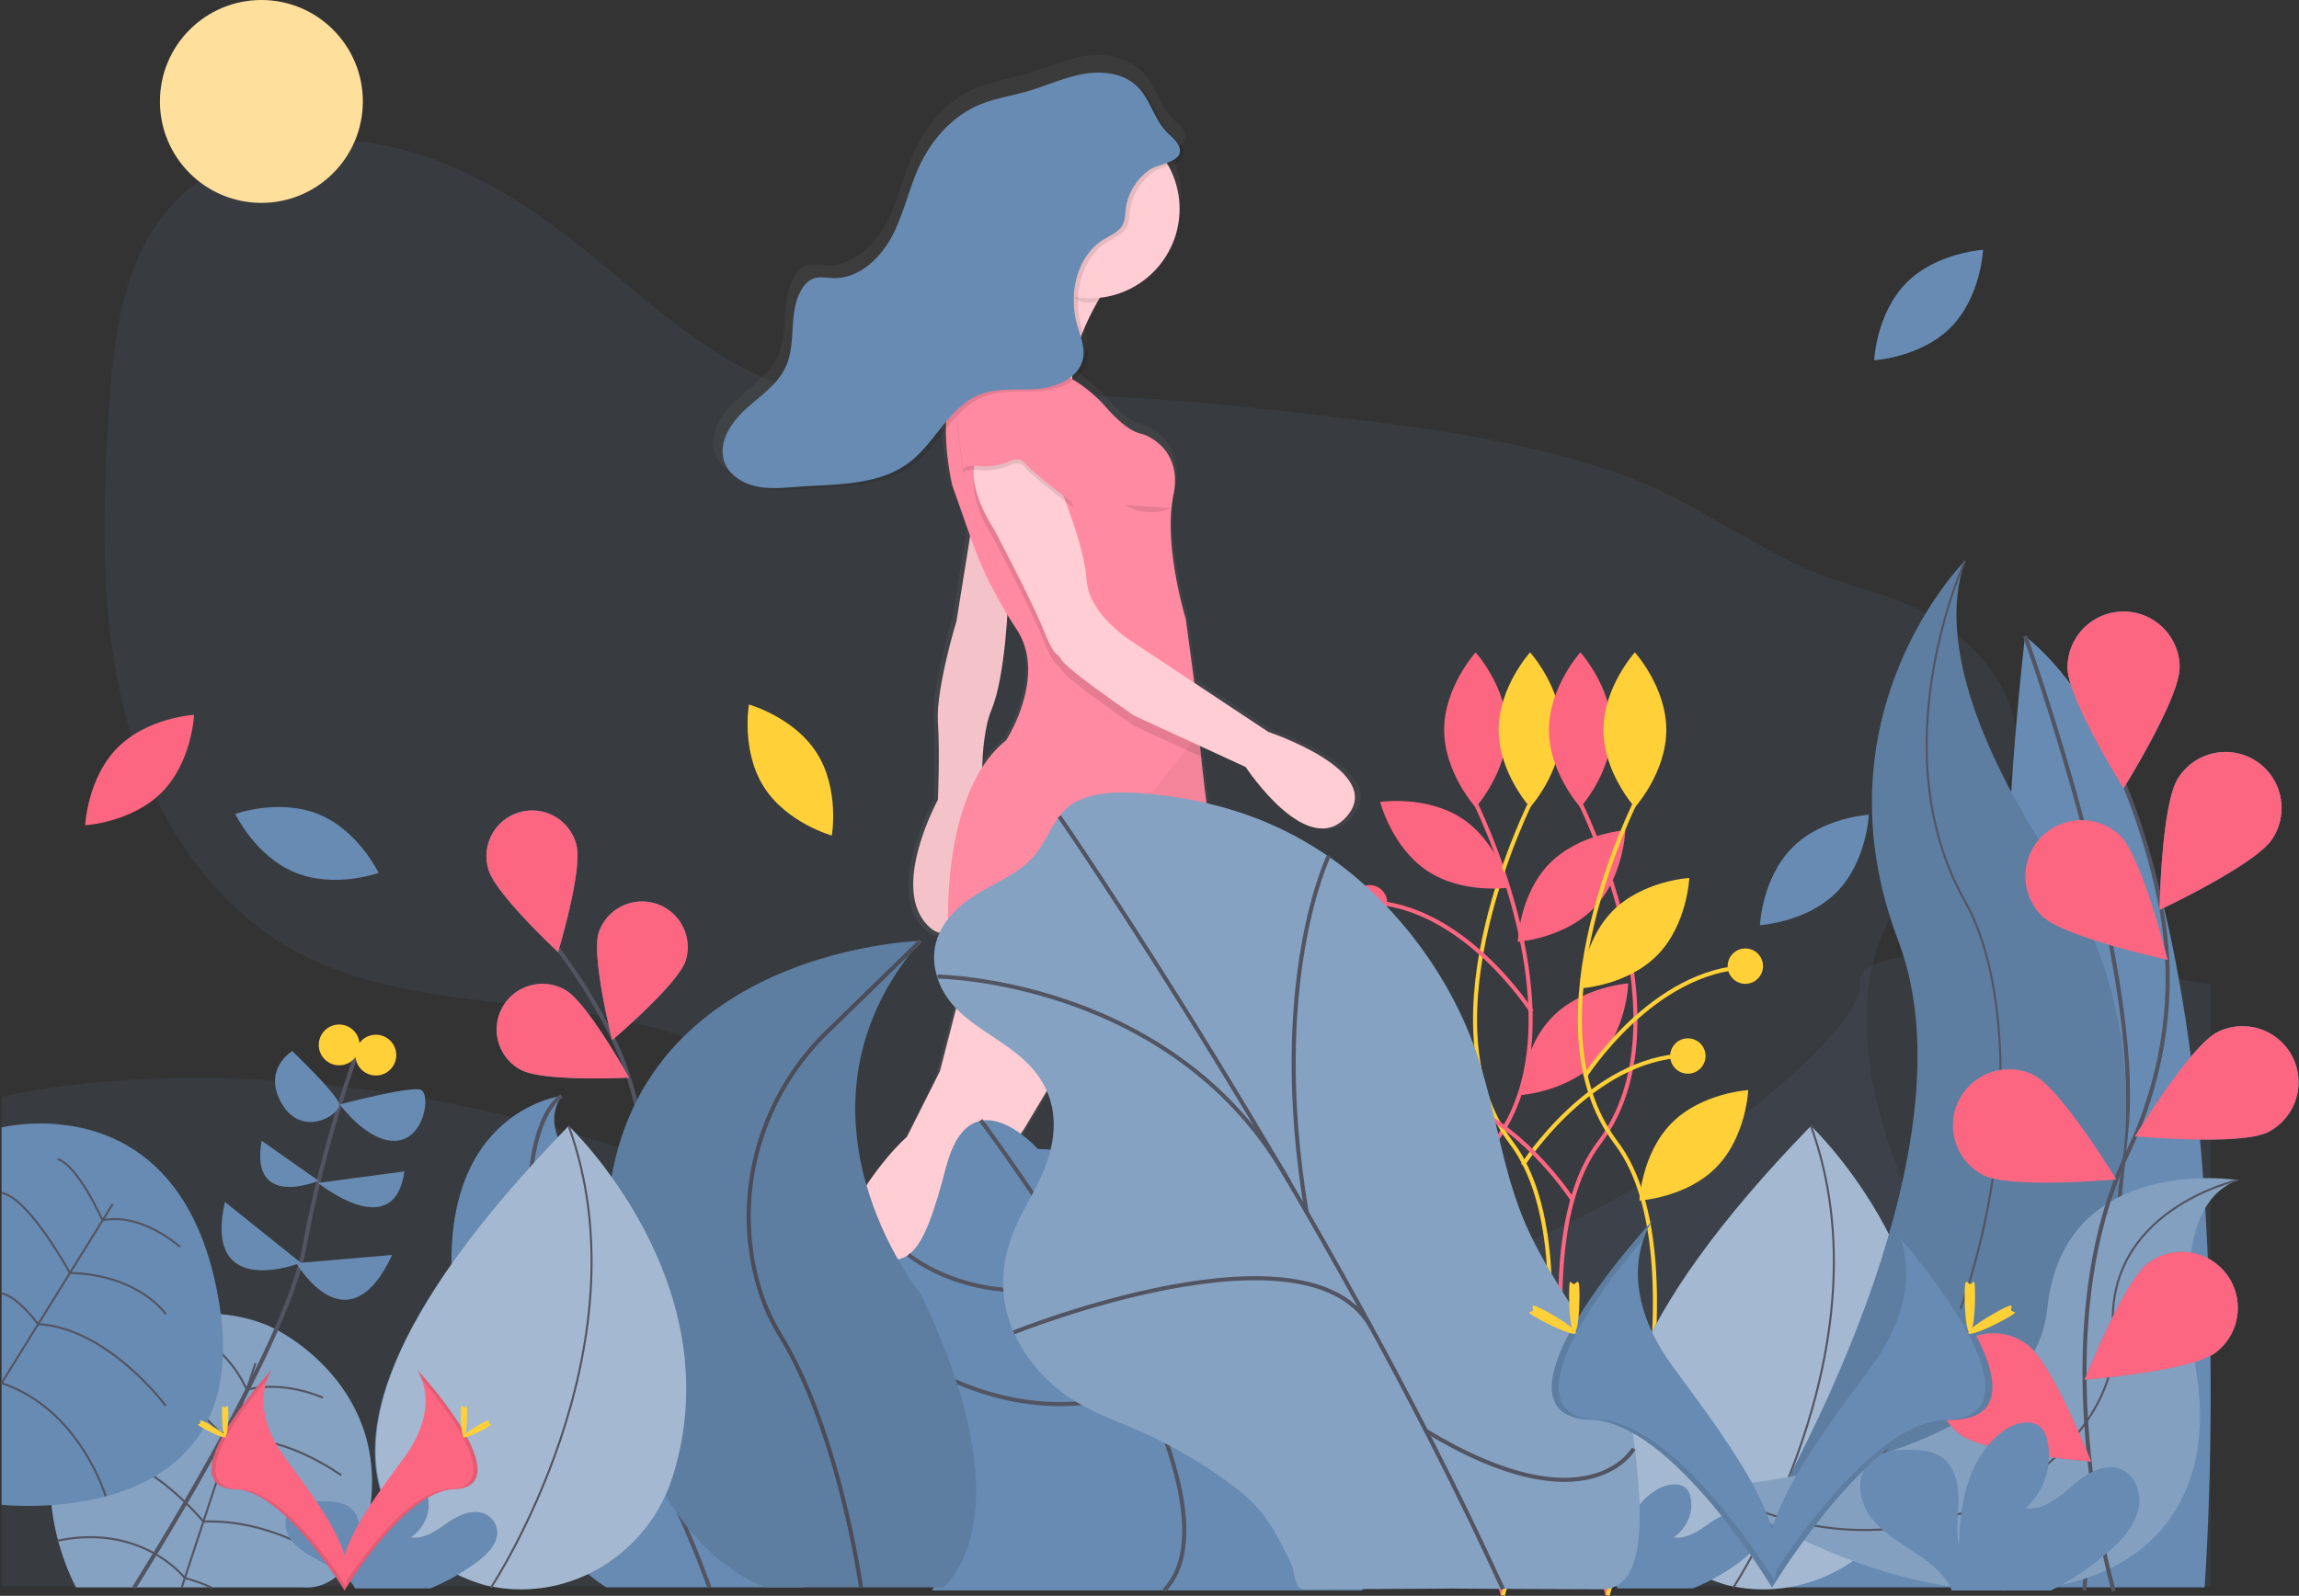 <svg id="c9bcde99-74eb-4b89-9910-6a8e57a32a0c" data-name="Layer 1" xmlns="http://www.w3.org/2000/svg" xmlns:xlink="http://www.w3.org/1999/xlink" width="1127.03" height="782.52" viewBox="0 0 1127.03 782.52"><rect x="0" y="0" width="1127.03" height="782.52" fill="#333333" stroke="none"/><defs><linearGradient id="f0fa8e8a-a1e4-4432-b07f-aac309451d0e" x1="1031.77" y1="836.74" x2="1031.77" y2="85.77" gradientTransform="matrix(-1, 0, 0, 1, 1614, 0)" gradientUnits="userSpaceOnUse"><stop offset="0" stop-color="gray" stop-opacity="0.25"/><stop offset="0.54" stop-color="gray" stop-opacity="0.12"/><stop offset="1" stop-color="gray" stop-opacity="0.1"/></linearGradient></defs><title>country_side</title><path d="M970.53,497.28c-31.82,40.46-19.46,99.57.76,146.9,6.77,15.85,14.43,32.62,11.57,49.61-3.49,20.78-22,36-41.52,44-35.5,14.68-78,11.18-110.61-9.11-28.19-17.54-48.38-46.06-77.05-62.8-48-28-109.06-17.43-161.16,1.86-36.86,13.65-77.16,31.41-113.79,17.14-25.77-10-43.59-34.47-53.3-60.37-4.69-12.51-8.09-26-17-36-5.32-5.89-12.26-10.08-19.38-13.6-65-32.21-147-15-210.08-50.68C136.32,500.2,109,454.69,97,407.24S86.3,310,89.36,261.17c2.18-34.73,6.09-71.8,28.28-98.61,23.47-28.35,63.76-38.9,100.17-33.51s69.42,24.6,98.45,47.22c36.29,28.27,69.94,63.48,114.5,74.94,30.34,7.8,62.26,3.53,93.56,2.06,52.32-2.47,104.65,3,156.68,9,49.81,5.76,100,12.1,147.43,28.3,33.58,11.47,60.5,32.28,92.21,46.82,20.67,9.48,43.21,12.1,62.77,24.17,24.11,14.87,46.2,40.74,40,71C1017.57,461.38,987.42,475.81,970.53,497.28Z" transform="translate(-36.1 -58.89)" fill="#678bb3" opacity="0.1"/><path d="M36.86,596.77s183-48,420,74,496-96,491-129,172,0,172,0v295H36.86Z" transform="translate(-36.1 -58.89)" fill="#678bb3" opacity="0.1"/><circle cx="128.14" cy="49.74" r="49.74" fill="#ffdf9c"/><path d="M501.08,293,510,318.39l-6.86,42.68s-10.37,34-9.33,50.56,0,39.21,0,39.21-24.88,45.4-4.15,64c4.82,4.31,8.85,3.45,12.2-.42a107,107,0,0,0,10.4,5L494.86,587l-16.59,33S443,650,429.55,712.92c0,0-13.45,41.93-22,54.45a17.12,17.12,0,0,1-1.27,1.69,70.64,70.64,0,0,1-3.67-6.61L387,803.72s31.1,17.54,52.87,24.76,46.65-1,53.91-10.32-14.51-19.6-30.07-25.8c-7.54-3-11.66-10.13-13.92-16.68-.2-2-.36-4.29-.43-6.74-.33-11.71,1.47-27.52,11.24-39.52,17.62-21.67,44.58-75.32,44.58-75.32s27-28.89,33.18-40.24l37.33-62.32c20.71,23.47,41.46,78.82,41.46,78.82l8.29,50.56s27,72.23,35.25,79.45c.23.2.46.43.69.67l.21.23q.25.27.5.57l.2.25c.22.27.43.56.65.86l.15.23q.25.36.5.75l.23.37.44.74.2.35q.3.53.59,1.09l.21.4.41.82.23.48.42.9.17.38q.28.62.54,1.26l.2.49.37.91.2.51.46,1.19.11.3.48,1.31.17.49.36,1,.15.44.48,1.45.06.2.41,1.29.13.43L671,782l.09.3.43,1.45.08.29.33,1.15.12.42.3,1.09.09.31.33,1.24.16.6.15.6.19.74.05.2c.24.95.46,1.85.66,2.67l.25,1,.11.49,0,.13a38.42,38.42,0,0,1-4.33-3.33,117.93,117.93,0,0,1,0,20.64c-1,10.32,9.33,24.76,9.33,24.76s93.31-22.7,98.49-38.18-16.59-13.41-22.81-11.35-37.32-4.13-41.47-11.35a20,20,0,0,0-2.79-3.69,5.9,5.9,0,0,0-7.2-1.19l-.23-.26-.27-.33-.18-.23-.33-.43,0,0c-.23-.31-.46-.64-.69-1l-.25-.38q-.62-1-1.26-2.13l-.08-.15c-6.61-12.07-13.73-36.71-15.37-42.57l0-.13-.13-.48,0-.18,0-.13-.07-.24,0-.06,0-.06-23.84-77.39c7.26-27.86,0-41.27,0-41.27l-13.48-62.94-7.61-28.5c.24-.24.35-.39.35-.39-6.2-17.34-11.06-54.12-14.09-82.54q-.29-2.77-.56-5.41l22.95,10.57s31.1,47.46,50.8,24.76-39.4-42.3-39.4-42.3l-37.24-24.71-.08-1.09-4.15-31s-11.4-37.14-6.22-61.91c4.41-21.09-10-28.71-14.34-30.51a13.86,13.86,0,0,0-2.11-.62c-5.69-1.34-12-7.13-17.41-13.33A68.27,68.27,0,0,0,562,240.12a15.89,15.89,0,0,0,6.78-10c.86-4.76-.77-9.49-2.23-14.16a126.45,126.45,0,0,1,7.34-15h.17q.65-1.1,1.26-2.09a45,45,0,0,0,39.79-44.56,44.51,44.51,0,0,0-5.59-21.65c4.65-1.61,9.1-3.65,7.42-8.42-1.14-3.23-4.17-5.33-6.53-7.81-6.25-6.57-8.15-16.43-14.68-22.72a22.33,22.33,0,0,0-6.46-4.28c-6.64-3.76-15.13-4.24-22.8-2.84-9.49,1.74-18.34,5.92-27.61,8.61-8.15,2.36-16.68,3.58-24.49,6.91-13.33,5.67-23.59,17.2-29.74,30.26-5.44,11.54-8,24.33-13.91,35.62s-16.87,21.46-29.67,21c-3.31-.11-6.74-.91-9.84.24a12,12,0,0,0-5.72,5.22c-7,11.45-2.51,26.87-8.1,39.07-4.16,9.08-13.12,14.82-20.46,21.61S383.28,272,386.75,281.37c1.78,4.8,5.86,8.3,10.62,10.41a27,27,0,0,0,7.75,2.85c7,1.41,14.16.56,21.25.06,19.17-1.35,40.14-.63,55.36-12.31,6.27-4.81,11.1-11.45,16.12-17.71A132.45,132.45,0,0,0,501.08,293Zm27.61,64.89c1.56,2.57,3.14,5.13,4.78,7.65,15.24,23.4-5.43,55.41-5.43,55.41a56,56,0,0,0-12,13.63c.27-9.85,1.42-21.1,4.74-29.11C525.94,393,528,370.05,528.69,357.86Z" transform="translate(-36.1 -58.89)" fill="url(#f0fa8e8a-a1e4-4432-b07f-aac309451d0e)"/><path d="M513.1,313,505,363.41s-10.13,33.26-9.11,49.38,0,38.3,0,38.3-24.3,44.34-4.05,62.48,26.33-57.44,26.33-57.44-3-32.25,4.05-49.38,8.1-54.42,8.1-54.42Z" transform="translate(-36.1 -58.89)" fill="#ffcdd3"/><path d="M513.1,313,505,363.41s-10.13,33.26-9.11,49.38,0,38.3,0,38.3-24.3,44.34-4.05,62.48,26.33-57.44,26.33-57.44-3-32.25,4.05-49.38,8.1-54.42,8.1-54.42Z" transform="translate(-36.1 -58.89)" opacity="0.05"/><path d="M631.74,486.29l14,52.47,13.16,61.47s7.09,13.1,0,40.31l23.29,75.58s13.16,48.37,21.26,49.38-8.1,38.3-8.1,38.3l-22.28-13.1s-6.08-30.23-14.18-37.29-34.43-77.6-34.43-77.6l-8.1-49.38s-25.31-67.52-47.59-83.65-29.37-42.33-29.37-42.33Z" transform="translate(-36.1 -58.89)" fill="#ffcdd3"/><path d="M539.43,500.47s7.09,26.2,29.37,42.33,47.59,83.65,47.59,83.65l8.1,49.38s26.33,70.54,34.43,77.6c5.94,5.18,10.8,22.85,13,31.88.79,3.28,1.22,5.41,1.22,5.41l22.28,13.1s16.2-37.29,8.1-38.3c-1.26-.15-2.63-1.45-4.07-3.53-7.8-11.31-17.19-45.85-17.19-45.85l-23.29-75.58c7.09-27.21,0-40.31,0-40.31l-13.16-61.47-14-52.46Z" transform="translate(-36.1 -58.89)" opacity="0.05"/><path d="M409.82,762.49l8.1,19.15,36.45-4a83.71,83.71,0,0,1-1.86-15.82c-.32-11.44,1.44-26.88,11-38.6C480.7,702,507,649.62,507,649.62s26.33-28.22,32.4-39.3l50.69-84.62-1.58-7.59,13.67-12.6H517.15L496.9,584.11l-16.2,32.25s-34.43,29.23-47.59,90.7c0,0-13.13,41-21.5,53.18A14.7,14.7,0,0,1,409.82,762.49Z" transform="translate(-36.1 -58.89)" fill="#ffcdd3"/><path d="M671.87,785.29c.79,3.28,1.22,5.41,1.22,5.41l22.28,13.1s16.2-37.29,8.1-38.3c-1.26-.15-2.63-1.45-4.07-3.53a5.67,5.67,0,0,0-2.59,6.28,15.57,15.57,0,0,0,1.6,4.3c3,5-10.13,13.1-10.13,13.1C683.84,791.34,676.64,788.35,671.87,785.29Z" transform="translate(-36.1 -58.89)" opacity="0.1"/><path d="M697.82,770.28c-1.39-5.81,5.91-9.71,10-5.35a19.49,19.49,0,0,1,2.72,3.6c4.05,7.05,34.43,13.1,40.5,11.09s27.34-4,22.28,11.09S677.14,828,677.14,828,667,813.88,668,803.81a115.18,115.18,0,0,0,0-20.16s14.18,13.1,21.26,4c0,0,13.16-8.06,10.13-13.1A15.57,15.57,0,0,1,697.82,770.28Z" transform="translate(-36.1 -58.89)" fill="#dce6f2"/><path d="M409.82,762.49l8.1,19.15,36.45-4a83.71,83.71,0,0,1-1.86-15.82,5,5,0,0,0-8.13-1.16c-1.88,2-3.79,4.14-5.19,5.9-4.05,5-17.21,2-17.21,2-3.41,1.13-7.46-3.77-10.36-8.29A14.7,14.7,0,0,1,409.82,762.49Z" transform="translate(-36.1 -58.89)" opacity="0.1"/><path d="M443.36,762.64a5,5,0,0,1,8.48,2.09c1.84,7.17,5.88,16.42,14.69,19.93,15.19,6,36.45,16.12,29.37,25.19S464.5,827,443.23,819.93s-51.64-24.19-51.64-24.19l15.19-40.31s8.1,17.13,14.18,15.12c0,0,13.16,3,17.21-2C439.58,766.78,441.48,764.66,443.36,762.64Z" transform="translate(-36.1 -58.89)" fill="#dce6f2"/><path d="M580.94,196.12s-24.3,33.26-18.23,56.44-48.6-15.12-48.6-15.12,28.35-25.19,23.29-66.51Z" transform="translate(-36.1 -58.89)" fill="#ffcdd3"/><path d="M500.95,511.55c40.5,24.19,89.11,14.11,89.11,14.11l-1-7.05,2.11.2c38.71,3.41,47.51-8.26,47.51-8.26-6.06-16.94-10.8-52.86-13.76-80.62-.43-4-.81-7.81-1.16-11.39-.8-8.09-1.4-14.91-1.78-19.51-.33-4.05-.51-6.39-.51-6.39L617.4,362.4s-11.14-36.28-6.08-60.47c4.31-20.6-9.74-28-14-29.79a13.53,13.53,0,0,0-2.06-.61c-5.55-1.31-11.74-7-17-13a68.28,68.28,0,0,0-28.4-19.29c-5.09-1.84-9.42-3.8-9.42-3.8-7.09-8.06-26.33-3-26.33-3-23.29,15.12-11.14,64.5-11.14,64.5l9.68,27.53c5.4,15.33,13.08,29.68,22,43.31,14.89,22.86-5.31,54.12-5.31,54.12C497.91,447.05,500.95,511.55,500.95,511.55Z" transform="translate(-36.1 -58.89)" fill="#ff8aa1"/><path d="M587.52,464.69l3.63,54.12c38.71,3.41,47.51-8.26,47.51-8.26-6.06-16.94-10.8-52.86-13.76-80.62-.43-4-.81-7.81-1.16-11.39Z" transform="translate(-36.1 -58.89)" opacity="0.05"/><path d="M523.23,323.1s18.23,34.26,24.3,49.38,6.08,10.08,9.11,15.12,35.44,27.21,35.44,27.21l32.82,15.12c-1.39-13-2.39-24.26-2.95-30.9l-30.88-20.5s-21.26-13.1-22.28-30.23-14.18-48.37-14.18-48.37-26.33-28.22-37.47-15.12S523.23,323.1,523.23,323.1Z" transform="translate(-36.1 -58.89)" opacity="0.1"/><path d="M554.62,294.88s13.16,31.24,14.18,48.37,22.28,30.23,22.28,30.23l66.83,44.34s57.72,19.15,38.48,41.32S646.76,435,646.76,435l-54.68-25.19s-32.4-22.17-35.44-27.21-3,0-9.11-15.12-24.3-49.38-24.3-49.38-17.21-25.19-6.08-38.3S554.62,294.88,554.62,294.88Z" transform="translate(-36.1 -58.89)" fill="#ffcdd3"/><path d="M562.72,308s-20.25-15.12-24.3-20.16c-1.79-2.22-4.56-1.9-7.1-.83a32,32,0,0,1-15,2.47c-4.43-.38-8.73-.13-8.23,2.39,1,5-3-26.2-3-26.2l17.21-6,22.28,12.09Z" transform="translate(-36.1 -58.89)" opacity="0.1"/><path d="M562.72,306s-20.25-15.12-24.3-20.16c-1.79-2.22-4.56-1.9-7.1-.83a32,32,0,0,1-15,2.47c-4.43-.38-8.73-.13-8.23,2.39,1,5-3-26.2-3-26.2l17.21-6,22.28,12.09Z" transform="translate(-36.1 -58.89)" fill="#ff8aa1"/><path d="M610.4,308a25,25,0,0,1-22.88-1.51" transform="translate(-36.1 -58.89)" opacity="0.1"/><path d="M544,173.44c.76-6-6.74,6.49-7.59-.5l43.54,25.19s-2.49,3.41-5.66,8.78a44.67,44.67,0,0,1-5,.29C556.2,207.2,552.05,182.48,544,173.44Z" transform="translate(-36.1 -58.89)" opacity="0.1"/><ellipse cx="534.21" cy="102.46" rx="44.05" ry="43.84" fill="#ffcdd3"/><path d="M590.07,162.11c-.33,2.75-.27,5.66-1.58,8.1-1.84,3.42-5.81,5-9.13,7-13.46,8.25-17.45,26.81-13.16,41.95,1.52,5.36,3.91,10.79,2.92,16.27-1.71,9.41-12.48,14.29-22.05,15.13s-19.6-.71-28.55,2.77c-15,5.84-21.66,23.39-34.44,33.2-14.87,11.41-35.35,10.7-54.07,12-6.92.49-14,1.32-20.75-.06s-13.51-5.46-15.92-11.94c-3.39-9.14,2.78-19.06,10-25.7s15.92-12.24,20-21.11c5.46-11.92,1-27,7.91-38.16a11.73,11.73,0,0,1,5.58-5.1c3-1.13,6.38-.35,9.61-.24,12.51.43,23.17-9.5,29-20.53s8.28-23.51,13.59-34.79c6-12.76,16-24,29-29.56,7.63-3.24,16-4.44,23.92-6.75,9.05-2.62,17.7-6.71,27-8.41s19.78-.58,26.56,5.94c6.38,6.14,8.24,15.77,14.34,22.19,2.31,2.43,5.27,4.48,6.38,7.63,2.63,7.46-10.13,8.09-14.38,11.08A27.83,27.83,0,0,0,590.07,162.11Z" transform="translate(-36.1 -58.89)" opacity="0.1"/><path d="M588,161.11c-.33,2.75-.27,5.66-1.58,8.1-1.84,3.42-5.81,5-9.13,7-13.46,8.25-17.45,26.81-13.16,41.95,1.52,5.36,3.91,10.79,2.92,16.27-1.71,9.41-12.48,14.29-22.05,15.13s-19.6-.71-28.55,2.77c-15,5.84-21.66,23.39-34.44,33.2-14.87,11.41-35.35,10.7-54.07,12-6.92.49-14,1.32-20.75-.06S393.7,292,391.3,285.56c-3.39-9.14,2.78-19.06,10-25.7s15.92-12.24,20-21.11c5.46-11.92,1-27,7.91-38.16a11.73,11.73,0,0,1,5.58-5.1c3-1.13,6.38-.35,9.61-.24,12.51.43,23.17-9.5,29-20.53s8.28-23.51,13.59-34.79c6-12.76,16-24,29-29.56,7.63-3.24,16-4.44,23.92-6.75,9.05-2.62,17.7-6.71,27-8.41s19.78-.58,26.56,5.94c6.38,6.14,8.24,15.77,14.34,22.19,2.31,2.43,5.27,4.48,6.38,7.63,2.63,7.46-10.13,8.09-14.38,11.08A27.83,27.83,0,0,0,588,161.11Z" transform="translate(-36.1 -58.89)" fill="#678bb3"/><path d="M73.36,837.27s-33-59,8-106,89-21,89-21,60,28,46,95c0,0-8,34-32,32Z" transform="translate(-36.1 -58.89)" fill="#678bb3"/><path d="M73.36,837.27s-33-59,8-106,89-21,89-21,60,28,46,95c0,0-8,34-32,32Z" transform="translate(-36.1 -58.89)" fill="#fff" opacity="0.2"/><line x1="89.09" y1="778.46" x2="125.26" y2="668.38" fill="none" stroke="#535461" stroke-miterlimit="10"/><path d="M194.36,744.27s-18.62-8.76-37.31-3.88c0,0-9.69-24.12-31.69-28.12" transform="translate(-36.1 -58.89)" fill="none" stroke="#535461" stroke-miterlimit="10"/><path d="M203.36,782.27s-31.66-22.88-54.83-15.94c0,0-26.17-31.06-44.17-29.06" transform="translate(-36.1 -58.89)" fill="none" stroke="#535461" stroke-miterlimit="10"/><path d="M196.36,823.27S169.3,803.69,135.83,805c0,0-25.47-30.71-49.47-32.71" transform="translate(-36.1 -58.89)" fill="none" stroke="#535461" stroke-miterlimit="10"/><path d="M139.64,837.35a71,71,0,0,0-12.93-4.63s-20.86-27.12-62.61-18.29" transform="translate(-36.1 -58.89)" fill="none" stroke="#535461" stroke-miterlimit="10"/><path d="M389.58,836.49s-55-89.68-40.32-170.59c6.17-34,1.79-69-13.64-99.91a268.09,268.09,0,0,0-25.91-41.62" transform="translate(-36.1 -58.89)" fill="none" stroke="#535461" stroke-miterlimit="10" stroke-width="2"/><path d="M318.67,473.33c3.23,11.94-9,52.41-9,52.41s-31-28.78-34.2-40.72a22.4,22.4,0,1,1,43.24-11.68Z" transform="translate(-36.1 -58.89)" fill="#678bb3"/><path d="M372.28,529.81c-3.78,11.78-36.07,39.08-36.07,39.08s-10.36-41-6.58-52.77a22.4,22.4,0,0,1,42.65,13.69Z" transform="translate(-36.1 -58.89)" fill="#678bb3"/><path d="M401.26,643.26c-9.21,8.26-50.86,15.53-50.86,15.53s11.75-40.62,21-48.88a22.4,22.4,0,1,1,29.9,33.35Z" transform="translate(-36.1 -58.89)" fill="#678bb3"/><path d="M403.85,734c-7.68,9.69-47.51,23.9-47.51,23.9s4.72-42,12.4-51.72A22.4,22.4,0,0,1,403.85,734Z" transform="translate(-36.1 -58.89)" fill="#678bb3"/><path d="M291.44,583.47c10.81,6,53,3.84,53,3.84s-20.48-37-31.29-43a22.4,22.4,0,1,0-21.75,39.16Z" transform="translate(-36.1 -58.89)" fill="#678bb3"/><path d="M295.82,689.59c12.11,2.5,51.76-12.2,51.76-12.2S317,648.22,304.86,645.72a22.4,22.4,0,0,0-9,43.87Z" transform="translate(-36.1 -58.89)" fill="#678bb3"/><path d="M314.23,792.15c11.52,4.51,53.08-3.28,53.08-3.28s-25.24-33.92-36.76-38.43a22.4,22.4,0,0,0-16.32,41.71Z" transform="translate(-36.1 -58.89)" fill="#678bb3"/><path d="M318.67,473.33c3.23,11.94-9,52.41-9,52.41s-31-28.78-34.2-40.72a22.4,22.4,0,1,1,43.24-11.68Z" transform="translate(-36.1 -58.89)" fill="#fc6681"/><path d="M372.28,529.81c-3.78,11.78-36.07,39.08-36.07,39.08s-10.36-41-6.58-52.77a22.4,22.4,0,0,1,42.65,13.69Z" transform="translate(-36.1 -58.89)" fill="#fc6681"/><path d="M401.26,643.26c-9.21,8.26-50.86,15.53-50.86,15.53s11.75-40.62,21-48.88a22.4,22.4,0,1,1,29.9,33.35Z" transform="translate(-36.1 -58.89)" fill="#fc6681"/><path d="M403.85,734c-7.68,9.69-47.51,23.9-47.51,23.9s4.72-42,12.4-51.72A22.4,22.4,0,0,1,403.85,734Z" transform="translate(-36.1 -58.89)" fill="#fc6681"/><path d="M291.44,583.47c10.81,6,53,3.84,53,3.84s-20.48-37-31.29-43a22.4,22.4,0,1,0-21.75,39.16Z" transform="translate(-36.1 -58.89)" fill="#fc6681"/><path d="M295.82,689.59c12.11,2.5,51.76-12.2,51.76-12.2S317,648.22,304.86,645.72a22.4,22.4,0,0,0-9,43.87Z" transform="translate(-36.1 -58.89)" fill="#fc6681"/><path d="M314.23,792.15c11.52,4.51,53.08-3.28,53.08-3.28s-25.24-33.92-36.76-38.43a22.4,22.4,0,0,0-16.32,41.71Z" transform="translate(-36.1 -58.89)" fill="#fc6681"/><path d="M101.88,837.35s74.48-117.08,83.48-167.08,26-96,26-96" transform="translate(-36.1 -58.89)" fill="none" stroke="#535461" stroke-miterlimit="10" stroke-width="2"/><path d="M228.36,674.27l-47,4S206.36,721.27,228.36,674.27Z" transform="translate(-36.1 -58.89)" fill="#678bb3"/><path d="M146.36,648.27l37.22,29.81S135.36,697.27,146.36,648.27Z" transform="translate(-36.1 -58.89)" fill="#678bb3"/><path d="M234.36,633.27,192,638.93S229.36,669.27,234.36,633.27Z" transform="translate(-36.1 -58.89)" fill="#678bb3"/><path d="M164.36,618.27l27.94,19.61S158.36,652.27,164.36,618.27Z" transform="translate(-36.1 -58.89)" fill="#678bb3"/><path d="M202.67,600.46s34.69-9.19,39.69-7.19,2,24-12,25S202.67,600.46,202.67,600.46Z" transform="translate(-36.1 -58.89)" fill="#678bb3"/><path d="M179.36,574.27s22,21,23,26-18,17-28,0S179.36,574.27,179.36,574.27Z" transform="translate(-36.1 -58.89)" fill="#678bb3"/><circle cx="184.26" cy="517.38" r="10" fill="#ffd037"/><circle cx="166.26" cy="512.38" r="10" fill="#ffd037"/><path d="M36.86,796.77v-185s90-23,107,88S36.86,796.77,36.86,796.77Z" transform="translate(-36.1 -58.89)" fill="#678bb3"/><path d="M124.36,670.27s-18.93-17-38-13c0,0-12-27-22-30" transform="translate(-36.1 -58.89)" fill="none" stroke="#535461" stroke-miterlimit="10"/><path d="M117.36,703.27s-13-19.34-47-20.17c0,0-20-36.83-33.51-39.33" transform="translate(-36.1 -58.89)" fill="none" stroke="#535461" stroke-miterlimit="10"/><path d="M117.36,748.27S89.24,710.11,54.8,708.19c0,0-10.44-14.09-17.94-15" transform="translate(-36.1 -58.89)" fill="none" stroke="#535461" stroke-miterlimit="10"/><path d="M87.92,792.63s-12.55-42.7-51.05-55.53l54.5-87.83" transform="translate(-36.1 -58.89)" fill="none" stroke="#535461" stroke-miterlimit="10"/><path d="M430.36,837.27s33-54-49-134-77-95-70-107c0,0-66,8-52,107s74,134,74,134Z" transform="translate(-36.1 -58.89)" fill="#678bb3"/><path d="M383.86,837.27s-24.5-71-61.5-114-30-114-11-127" transform="translate(-36.1 -58.89)" fill="none" stroke="#535461" stroke-miterlimit="10" stroke-width="2"/><path d="M758.45,450.69s55.48,108.91,10.27,168.5,4.11,221.93,4.11,221.93" transform="translate(-36.1 -58.89)" fill="none" stroke="#fc6681" stroke-miterlimit="10" stroke-width="2"/><path d="M774.89,416.78c0,21-15.41,38-15.41,38s-15.41-17-15.41-38,15.41-38,15.41-38S774.89,395.79,774.89,416.78Z" transform="translate(-36.1 -58.89)" fill="#fc6681"/><path d="M787.22,450.69s-55.48,108.91-10.27,168.5-4.11,221.93-4.11,221.93" transform="translate(-36.1 -58.89)" fill="none" stroke="#ffd037" stroke-miterlimit="10" stroke-width="2"/><path d="M770.78,416.78c0,21,15.41,38,15.41,38s15.41-17,15.41-38-15.41-38-15.41-38S770.78,395.79,770.78,416.78Z" transform="translate(-36.1 -58.89)" fill="#ffd037"/><path d="M809.82,450.69S865.3,559.6,820.1,619.19s4.11,221.93,4.11,221.93" transform="translate(-36.1 -58.89)" fill="none" stroke="#fc6681" stroke-miterlimit="10" stroke-width="2"/><path d="M826.26,416.78c0,21-15.41,38-15.41,38s-15.41-17-15.41-38,15.41-38,15.41-38S826.26,395.79,826.26,416.78Z" transform="translate(-36.1 -58.89)" fill="#fc6681"/><path d="M817.62,504c-14.56,15.13-37.46,16.71-37.46,16.71s.69-23,15.25-38.08S832.87,466,832.87,466,832.18,488.91,817.62,504Z" transform="translate(-36.1 -58.89)" fill="#fc6681"/><path d="M819.07,579.17c-14.56,15.13-37.46,16.71-37.46,16.71s.69-23,15.25-38.08,37.46-16.71,37.46-16.71S833.62,564,819.07,579.17Z" transform="translate(-36.1 -58.89)" fill="#fc6681"/><path d="M740.13,620.51c13.76,15.85,13.28,38.81,13.28,38.81s-22.8-2.75-36.56-18.6-13.28-38.81-13.28-38.81S726.37,604.66,740.13,620.51Z" transform="translate(-36.1 -58.89)" fill="#fc6681"/><path d="M752.9,460.28c17.5,11.6,23.17,33.85,23.17,33.85s-22.7,3.44-40.2-8.15-23.17-33.85-23.17-33.85S735.4,448.69,752.9,460.28Z" transform="translate(-36.1 -58.89)" fill="#fc6681"/><path d="M838.59,450.69s-55.48,108.91-10.27,168.5-4.11,221.93-4.11,221.93" transform="translate(-36.1 -58.89)" fill="none" stroke="#ffd037" stroke-miterlimit="10" stroke-width="2"/><path d="M822.15,416.78c0,21,15.41,38,15.41,38s15.41-17,15.41-38-15.41-38-15.41-38S822.15,395.79,822.15,416.78Z" transform="translate(-36.1 -58.89)" fill="#ffd037"/><path d="M826.58,505.66c-14.74,15-15.71,37.89-15.71,37.89s22.92-1.31,37.66-16.26,15.71-37.89,15.71-37.89S841.32,490.7,826.58,505.66Z" transform="translate(-36.1 -58.89)" fill="#ffd037"/><path d="M970.58,197.66c-14.74,15-15.71,37.89-15.71,37.89s22.92-1.31,37.66-16.26,15.71-37.89,15.71-37.89S985.32,182.7,970.58,197.66Z" transform="translate(-36.1 -58.89)" fill="#678bb3"/><path d="M93.58,425.66c-14.74,15-15.71,37.89-15.71,37.89s22.92-1.31,37.66-16.26,15.71-37.89,15.71-37.89S108.32,410.7,93.58,425.66Z" transform="translate(-36.1 -58.89)" fill="#fc6681"/><path d="M914.58,474.66c-14.74,15-15.71,37.89-15.71,37.89s22.92-1.31,37.66-16.26,15.71-37.89,15.71-37.89S929.32,459.7,914.58,474.66Z" transform="translate(-36.1 -58.89)" fill="#678bb3"/><path d="M192.42,458.22c-19.42-8-41-.2-41-.2s9.88,20.73,29.3,28.71,41,.2,41,.2S211.84,466.2,192.42,458.22Z" transform="translate(-36.1 -58.89)" fill="#678bb3"/><path d="M436.59,428.24c-11.22-17.74-33.35-23.89-33.35-23.89s-3.93,22.62,7.3,40.37,33.35,23.89,33.35,23.89S447.81,446,436.59,428.24Z" transform="translate(-36.1 -58.89)" fill="#ffd037"/><path d="M855.48,609.69c-14.74,15-15.71,37.89-15.71,37.89s22.92-1.31,37.66-16.26,15.71-37.89,15.71-37.89S870.22,594.73,855.48,609.69Z" transform="translate(-36.1 -58.89)" fill="#ffd037"/><path d="M813,586.82s33.4-52.64,80.27-53.77" transform="translate(-36.1 -58.89)" fill="none" stroke="#ffd037" stroke-miterlimit="10" stroke-width="2"/><path d="M787,555s-33.4-52.64-80.27-53.77" transform="translate(-36.1 -58.89)" fill="none" stroke="#fc6681" stroke-miterlimit="10" stroke-width="2"/><path d="M782.63,630.17s33.4-52.64,80.27-53.77" transform="translate(-36.1 -58.89)" fill="none" stroke="#ffd037" stroke-miterlimit="10" stroke-width="2"/><circle cx="855.61" cy="473.75" r="8.67" fill="#ffd037"/><circle cx="671.39" cy="442.69" r="8.67" fill="#fc6681"/><path d="M807.19,647.51s-33.4-52.64-80.27-53.77" transform="translate(-36.1 -58.89)" fill="none" stroke="#fc6681" stroke-miterlimit="10" stroke-width="2"/><circle cx="691.62" cy="535.16" r="8.67" fill="#fc6681"/><circle cx="827.43" cy="517.82" r="8.67" fill="#ffd037"/><path d="M544.86,622.27s-33-37-45,9-19,52-43,40-49,45,10,86,26,81.5,26,81.5h211s28-81.5-33-109.5-59-49-57-77S544.86,622.27,544.86,622.27Z" transform="translate(-36.1 -58.89)" fill="#678bb3"/><path d="M516.86,608.2s137,180.57,90,230.57" transform="translate(-36.1 -58.89)" fill="none" stroke="#535461" stroke-miterlimit="10" stroke-width="2"/><path d="M481.44,674.17s32.42,27.59,85.42,13.59,39.93-49.92,39.93-49.92" transform="translate(-36.1 -58.89)" fill="none" stroke="#535461" stroke-miterlimit="10" stroke-width="2"/><path d="M703.31,761.46s-70.53-34.21-106-21.45c-92.32,33.22-161-56.24-161-56.24" transform="translate(-36.1 -58.89)" fill="none" stroke="#535461" stroke-miterlimit="10" stroke-width="2"/><path d="M498.36,837.27s43-32-11-144c0,0-72-89,0-173,0,0-157,4-154,150s78.5,167,78.5,167Z" transform="translate(-36.1 -58.89)" fill="#678bb3"/><path d="M458.2,837.27s-10.83-77-39.83-124a100.81,100.81,0,0,1-12.18-30.71c-9.69-42.63,4.13-87.21,35.44-117.72l45.75-44.57" transform="translate(-36.1 -58.89)" fill="none" stroke="#535461" stroke-miterlimit="10" stroke-width="2"/><path d="M498.36,837.27s43-32-11-144c0,0-72-89,0-173,0,0-157,4-154,150s78.5,167,78.5,167Z" transform="translate(-36.1 -58.89)" opacity="0.1"/><path d="M1028.86,370.77s-23,187,0,302-116.24,164.5-116.24,164.5h204.24S1144.86,464.77,1028.86,370.77Z" transform="translate(-36.1 -58.89)" fill="#678bb3"/><path d="M1028.86,370.77s58.15,161.07,49.57,243-20.57,225-20.57,225" transform="translate(-36.1 -58.89)" fill="none" stroke="#535461" stroke-miterlimit="10" stroke-width="2"/><path d="M883.8,836.39S736.66,803.49,923.88,611c0,0,80.7,76.49,51.1,171.57-11.9,38.23-50.2,61.83-89,54.27Z" transform="translate(-36.1 -58.89)" fill="#678bb3"/><path d="M883.8,836.39c-3.23-.72-144-36.15,40.08-225.39,0,0,80.7,76.49,51.1,171.57-11.9,38.23-50.2,61.83-89,54.27Z" transform="translate(-36.1 -58.89)" fill="#fff" opacity="0.4"/><path d="M885.73,837.48S963.45,720.39,923.88,611" transform="translate(-36.1 -58.89)" fill="none" stroke="#535461" stroke-miterlimit="10"/><path d="M274.8,836.39S127.66,803.49,314.88,611c0,0,80.7,76.49,51.1,171.57-11.9,38.23-50.2,61.83-89,54.27Z" transform="translate(-36.1 -58.89)" fill="#678bb3"/><path d="M274.8,836.39c-3.23-.72-144-36.15,40.08-225.39,0,0,80.7,76.49,51.1,171.57-11.9,38.23-50.2,61.83-89,54.27Z" transform="translate(-36.1 -58.89)" fill="#fff" opacity="0.4"/><path d="M276.73,837.48S354.45,720.39,314.88,611" transform="translate(-36.1 -58.89)" fill="none" stroke="#535461" stroke-miterlimit="10"/><path d="M999.45,333.77s-75.11,75.11-32.71,186.56-72.69,296.81-72.69,296.81,1.23-.18,3.52-.58c154.26-27.23,230.92-203.67,145.13-334.74C1010.82,433.09,984.64,375.92,999.45,333.77Z" transform="translate(-36.1 -58.89)" fill="#678bb3"/><path d="M999.45,333.77s-75.11,75.11-32.71,186.56-72.69,296.81-72.69,296.81,1.23-.18,3.52-.58c154.26-27.23,230.92-203.67,145.13-334.74C1010.82,433.09,984.64,375.92,999.45,333.77Z" transform="translate(-36.1 -58.89)" opacity="0.1"/><path d="M999.45,333.77s-42.4,92.07,0,167.18,7.27,285.9-105.4,316.19" transform="translate(-36.1 -58.89)" fill="none" stroke="#535461" stroke-miterlimit="10"/><path d="M1133.23,637.56s-85.71-13.65-93.52,63.16S874.9,788.18,874.9,788.18s1,.7,2.94,2c129.63,85.1,253.55,54.21,234.87-58.79C1105.77,689.34,1106.34,647.15,1133.23,637.56Z" transform="translate(-36.1 -58.89)" fill="#678bb3"/><path d="M1133.23,637.56s-85.71-13.65-93.52,63.16S874.9,788.18,874.9,788.18s1,.7,2.94,2c129.63,85.1,253.55,54.21,234.87-58.79C1105.77,689.34,1106.34,647.15,1133.23,637.56Z" transform="translate(-36.1 -58.89)" fill="#f5f5f5" opacity="0.2"/><path d="M1133.23,637.56s-66.53,14.6-61.07,75.09-98.79,133-197.27,75.53" transform="translate(-36.1 -58.89)" fill="none" stroke="#535461" stroke-miterlimit="10"/><path d="M1072.35,839.12s-36.47-123.83,6.84-215c18.18-38.25,24.22-81.19,15.82-122.7a329,329,0,0,0-17.37-57.59" transform="translate(-36.1 -58.89)" fill="none" stroke="#535461" stroke-miterlimit="10" stroke-width="2"/><path d="M1104.59,386.25c0,15.18-27.48,59.19-27.48,59.19s-27.48-44-27.48-59.19a27.48,27.48,0,0,1,55,0Z" transform="translate(-36.1 -58.89)" fill="#678bb3"/><path d="M1150,470.31c-8.25,12.74-55.23,34.75-55.23,34.75s.85-51.88,9.1-64.62A27.48,27.48,0,1,1,1150,470.31Z" transform="translate(-36.1 -58.89)" fill="#678bb3"/><path d="M1148,614c-13.55,6.83-65.22,2.11-65.22,2.11s26.92-44.35,40.47-51.18A27.48,27.48,0,0,1,1148,614Z" transform="translate(-36.1 -58.89)" fill="#678bb3"/><path d="M1122,722.32c-12.2,9-63.92,13.1-63.92,13.1s19-48.26,31.24-57.29A27.48,27.48,0,0,1,1122,722.32Z" transform="translate(-36.1 -58.89)" fill="#678bb3"/><path d="M1037.08,508c10.89,10.57,61.6,21.53,61.6,21.53s-12.42-50.38-23.31-60.95A27.48,27.48,0,0,0,1037.08,508Z" transform="translate(-36.1 -58.89)" fill="#678bb3"/><path d="M1008.3,635.1c13.55,6.83,65.22,2.11,65.22,2.11S1046.6,592.86,1033,586a27.48,27.48,0,0,0-24.74,49.07Z" transform="translate(-36.1 -58.89)" fill="#678bb3"/><path d="M997.29,762.48c12.2,9,63.92,13.1,63.92,13.1s-19-48.26-31.24-57.29a27.48,27.48,0,1,0-32.68,44.18Z" transform="translate(-36.1 -58.89)" fill="#678bb3"/><path d="M1104.59,386.25c0,15.18-27.48,59.19-27.48,59.19s-27.48-44-27.48-59.19a27.48,27.48,0,0,1,55,0Z" transform="translate(-36.1 -58.89)" fill="#fc6681"/><path d="M1150,470.31c-8.25,12.74-55.23,34.75-55.23,34.75s.85-51.88,9.1-64.62A27.48,27.48,0,1,1,1150,470.31Z" transform="translate(-36.1 -58.89)" fill="#fc6681"/><path d="M1148,614c-13.55,6.83-65.22,2.11-65.22,2.11s26.92-44.35,40.47-51.18A27.48,27.48,0,0,1,1148,614Z" transform="translate(-36.1 -58.89)" fill="#fc6681"/><path d="M1122,722.32c-12.2,9-63.92,13.1-63.92,13.1s19-48.26,31.24-57.29A27.48,27.48,0,0,1,1122,722.32Z" transform="translate(-36.1 -58.89)" fill="#fc6681"/><path d="M1037.08,508c10.89,10.57,61.6,21.53,61.6,21.53s-12.42-50.38-23.31-60.95A27.48,27.48,0,0,0,1037.08,508Z" transform="translate(-36.1 -58.89)" fill="#fc6681"/><path d="M1008.3,635.1c13.55,6.83,65.22,2.11,65.22,2.11S1046.6,592.86,1033,586a27.48,27.48,0,0,0-24.74,49.07Z" transform="translate(-36.1 -58.89)" fill="#fc6681"/><path d="M997.29,762.48c12.2,9,63.92,13.1,63.92,13.1s-19-48.26-31.24-57.29a27.48,27.48,0,1,0-32.68,44.18Z" transform="translate(-36.1 -58.89)" fill="#fc6681"/><path d="M1071.7,818c5.72-5.32,11.09-11.59,12.74-19.23s-1.61-16.8-8.9-19.59c-8.18-3.13-16.92,2.54-23.54,8.26s-14.22,12.26-22.89,11a34.85,34.85,0,0,0,10.78-32.61,13.62,13.62,0,0,0-3-6.62c-4.54-4.85-12.77-2.77-18.2,1.05-17.29,12.16-22.11,35.64-22.2,56.77-1.74-7.62-.27-15.57-.32-23.39S994,777.17,987.38,773c-3.92-2.49-8.75-3-13.39-3.15-7.77-.29-16.42.49-21.73,6.18-6.59,7.06-4.88,18.91.85,26.68s14.46,12.64,22.49,18c6.12,4.09,12.31,8.87,16.07,15.33a15.18,15.18,0,0,1,1.19,2.74h48.71A135.74,135.74,0,0,0,1071.7,818Z" transform="translate(-36.1 -58.89)" fill="#678bb3"/><path d="M269.88,824.89c4.34-3.29,8.42-7.18,9.67-11.91a10.07,10.07,0,0,0-6.76-12.13c-6.21-1.94-12.84,1.57-17.86,5.12s-10.79,7.59-17.37,6.84c6.82-4.92,10.06-12.92,8.18-20.19a7.82,7.82,0,0,0-2.27-4.1c-3.44-3-9.69-1.71-13.81.65-13.12,7.53-16.78,22.06-16.85,35.15-1.32-4.72-.21-9.64-.24-14.48s-1.66-10.21-6.66-12.81c-3-1.54-6.64-1.84-10.16-1.95-5.9-.18-12.46.31-16.49,3.82-5,4.37-3.71,11.71.65,16.52s11,7.83,17.07,11.15c4.64,2.53,9.34,5.49,12.2,9.49a8.61,8.61,0,0,1,.9,1.7h37A106.27,106.27,0,0,0,269.88,824.89Z" transform="translate(-36.1 -58.89)" fill="#678bb3"/><path d="M888.88,824.89c4.34-3.29,8.42-7.18,9.67-11.91a10.07,10.07,0,0,0-6.76-12.13c-6.21-1.94-12.84,1.57-17.86,5.12s-10.79,7.59-17.37,6.84c6.82-4.92,10.06-12.92,8.18-20.19a7.82,7.82,0,0,0-2.27-4.1c-3.44-3-9.69-1.71-13.81.65-13.12,7.53-16.78,22.06-16.85,35.15-1.32-4.72-.21-9.64-.24-14.48s-1.66-10.21-6.66-12.81c-3-1.54-6.64-1.84-10.16-1.95-5.9-.18-12.46.31-16.49,3.82-5,4.37-3.71,11.71.65,16.52s11,7.83,17.07,11.15c4.64,2.53,9.34,5.49,12.2,9.49a8.61,8.61,0,0,1,.9,1.7h37A106.27,106.27,0,0,0,888.88,824.89Z" transform="translate(-36.1 -58.89)" fill="#678bb3"/><path d="M506.75,503.36C499,510.25,491.26,521,495,536c7.39,29.52,44.63,31.2,55.23,60.18,3.17,8.68,2.86,17.62,1.23,25.07-3.19,14.57-10.84,25-16.59,37.23s-9.65,28.09-4.81,45.36c4.66,16.62,16.49,30.62,28.43,39.05s24.31,12.46,36.53,17.83a236.44,236.44,0,0,1,42.44,24.49c5.87,4.21,11.77,8.83,16.87,15.13,5.81,7.18,10.22,16.11,14.52,24.86,2.13,4.34,1.56,13,6.4,13,123.61-.42,37-.48,97.68-.19,10.79.05,26.23.12,48.34.19,23.53.08,19.29-42.38,16.19-70-4.4-39.12-37.28-71.36-53.66-109.46-11.74-27.3-14.5-56.76-24.32-84.75-14.15-40.33-42.26-74.47-71.66-94.82s-60-28.33-89.12-31c-12.32-1.14-24.73-1.34-35.07,3.88-11,5.55-13.54,19.52-22,28.13C531.87,490.23,517.28,494,506.75,503.36Z" transform="translate(-36.1 -58.89)" fill="#678bb3"/><path d="M506.75,503.36C499,510.25,491.26,521,495,536c7.39,29.52,44.63,31.2,55.23,60.18,3.17,8.68,2.86,17.62,1.23,25.07-3.19,14.57-10.84,25-16.59,37.23s-9.65,28.09-4.81,45.36c4.66,16.62,16.49,30.62,28.43,39.05s24.31,12.46,36.53,17.83a236.44,236.44,0,0,1,42.44,24.49c5.87,4.21,11.77,8.83,16.87,15.13,5.81,7.18,10.22,16.11,14.52,24.86,2.13,4.34,1.56,13,6.4,13,123.61-.42,37-.48,97.68-.19,10.79.05,26.23.12,48.34.19,23.53.08,19.29-42.38,16.19-70-4.4-39.12-37.28-71.36-53.66-109.46-11.74-27.3-14.5-56.76-24.32-84.75-14.15-40.33-42.26-74.47-71.66-94.82s-60-28.33-89.12-31c-12.32-1.14-24.73-1.34-35.07,3.88-11,5.55-13.54,19.52-22,28.13C531.87,490.23,517.28,494,506.75,503.36Z" transform="translate(-36.1 -58.89)" fill="#fff" opacity="0.2"/><path d="M555.44,459.28S687.1,650,772.88,838.11" transform="translate(-36.1 -58.89)" fill="none" stroke="#535461" stroke-miterlimit="10" stroke-width="2"/><path d="M495.68,537.75s117.51,1.41,172.55,101" transform="translate(-36.1 -58.89)" fill="none" stroke="#535461" stroke-miterlimit="10" stroke-width="2"/><path d="M533.08,712.24s145.7-58.68,175.69-1.62" transform="translate(-36.1 -58.89)" fill="none" stroke="#535461" stroke-miterlimit="10" stroke-width="2"/><path d="M687.54,478.48s-30,61.21-10.88,174.84" transform="translate(-36.1 -58.89)" fill="none" stroke="#535461" stroke-miterlimit="10" stroke-width="2"/><path d="M837,769.24S815,808.9,735.18,760.54" transform="translate(-36.1 -58.89)" fill="none" stroke="#535461" stroke-miterlimit="10" stroke-width="2"/><path d="M761.84,814.42" transform="translate(-36.1 -58.89)" fill="none" stroke="#535461" stroke-miterlimit="10" stroke-width="2"/><path d="M963.22,657.08S985.33,686,953,729.65s-59,80.51-48.19,107.72c0,0,48.76-81.08,88.45-82.21S1006.87,705.84,963.22,657.08Z" transform="translate(-36.1 -58.89)" fill="#678bb3"/><path d="M963.22,657.08a35.81,35.81,0,0,1,4.52,9.07c38.72,45.5,59.35,88,22.13,89-34.67,1-76.26,63-86.22,78.65a33.6,33.6,0,0,0,1.18,3.56s48.76-81.08,88.45-82.21S1006.87,705.84,963.22,657.08Z" transform="translate(-36.1 -58.89)" opacity="0.1"/><path d="M1004.32,693.93c0,10.18-1.14,18.43-2.55,18.43s-2.55-8.25-2.55-18.43,1.43-5.39,2.83-5.39S1004.32,683.75,1004.32,693.93Z" transform="translate(-36.1 -58.89)" fill="#ffd037"/><path d="M1018.43,706.08c-8.94,4.87-16.73,7.82-17.4,6.58s6-6.19,15-11.06,5.41-1.33,6.09-.09S1027.36,701.21,1018.43,706.08Z" transform="translate(-36.1 -58.89)" fill="#ffd037"/><path d="M846.42,657.08S824.31,686,856.63,729.65s59,80.51,48.19,107.72c0,0-48.76-81.08-88.45-82.21S802.77,705.84,846.42,657.08Z" transform="translate(-36.1 -58.89)" fill="#678bb3"/><path d="M846.42,657.08a35.81,35.81,0,0,0-4.52,9.07c-38.72,45.5-59.35,88-22.13,89,34.67,1,76.26,63,86.22,78.65a33.6,33.6,0,0,1-1.18,3.56s-48.76-81.08-88.45-82.21S802.77,705.84,846.42,657.08Z" transform="translate(-36.1 -58.89)" opacity="0.1"/><path d="M805.32,693.93c0,10.18,1.14,18.43,2.55,18.43s2.55-8.25,2.55-18.43-1.43-5.39-2.83-5.39S805.32,683.75,805.32,693.93Z" transform="translate(-36.1 -58.89)" fill="#ffd037"/><path d="M791.21,706.08c8.94,4.87,16.73,7.82,17.4,6.58s-6-6.19-15-11.06-5.41-1.33-6.09-.09S782.28,701.21,791.21,706.08Z" transform="translate(-36.1 -58.89)" fill="#ffd037"/><path d="M240.25,730s13.35,17.45-6.16,43.81-35.59,48.6-29.09,65c0,0,29.43-48.94,53.39-49.62S266.6,759.46,240.25,730Z" transform="translate(-36.1 -58.89)" fill="#fc6681"/><path d="M240.25,730A21.62,21.62,0,0,1,243,735.5c23.37,27.46,35.83,53.09,13.36,53.73-20.93.6-46,38-52,47.47a20.28,20.28,0,0,0,.71,2.15s29.43-48.94,53.39-49.62S266.6,759.46,240.25,730Z" transform="translate(-36.1 -58.89)" opacity="0.1"/><path d="M265.06,752.27c0,6.14-.69,11.12-1.54,11.12s-1.54-5-1.54-11.12.86-3.25,1.71-3.25S265.06,746.13,265.06,752.27Z" transform="translate(-36.1 -58.89)" fill="#ffd037"/><path d="M273.57,759.6c-5.39,2.94-10.1,4.72-10.5,4s3.64-3.74,9-6.68,3.27-.8,3.67-.05S279,756.66,273.57,759.6Z" transform="translate(-36.1 -58.89)" fill="#ffd037"/><path d="M169.75,730s-13.35,17.45,6.16,43.81,35.59,48.6,29.09,65c0,0-29.43-48.94-53.39-49.62S143.4,759.46,169.75,730Z" transform="translate(-36.1 -58.89)" fill="#fc6681"/><path d="M169.75,730A21.62,21.62,0,0,0,167,735.5c-23.37,27.46-35.83,53.09-13.36,53.73,20.93.6,46,38,52,47.47a20.28,20.28,0,0,1-.71,2.15s-29.43-48.94-53.39-49.62S143.4,759.46,169.75,730Z" transform="translate(-36.1 -58.89)" opacity="0.1"/><path d="M144.94,752.27c0,6.14.69,11.12,1.54,11.12s1.54-5,1.54-11.12-.86-3.25-1.71-3.25S144.94,746.13,144.94,752.27Z" transform="translate(-36.1 -58.89)" fill="#ffd037"/><path d="M136.42,759.6c5.39,2.94,10.1,4.72,10.5,4s-3.64-3.74-9-6.68-3.27-.8-3.67-.05S131,756.66,136.42,759.6Z" transform="translate(-36.1 -58.89)" fill="#ffd037"/></svg>